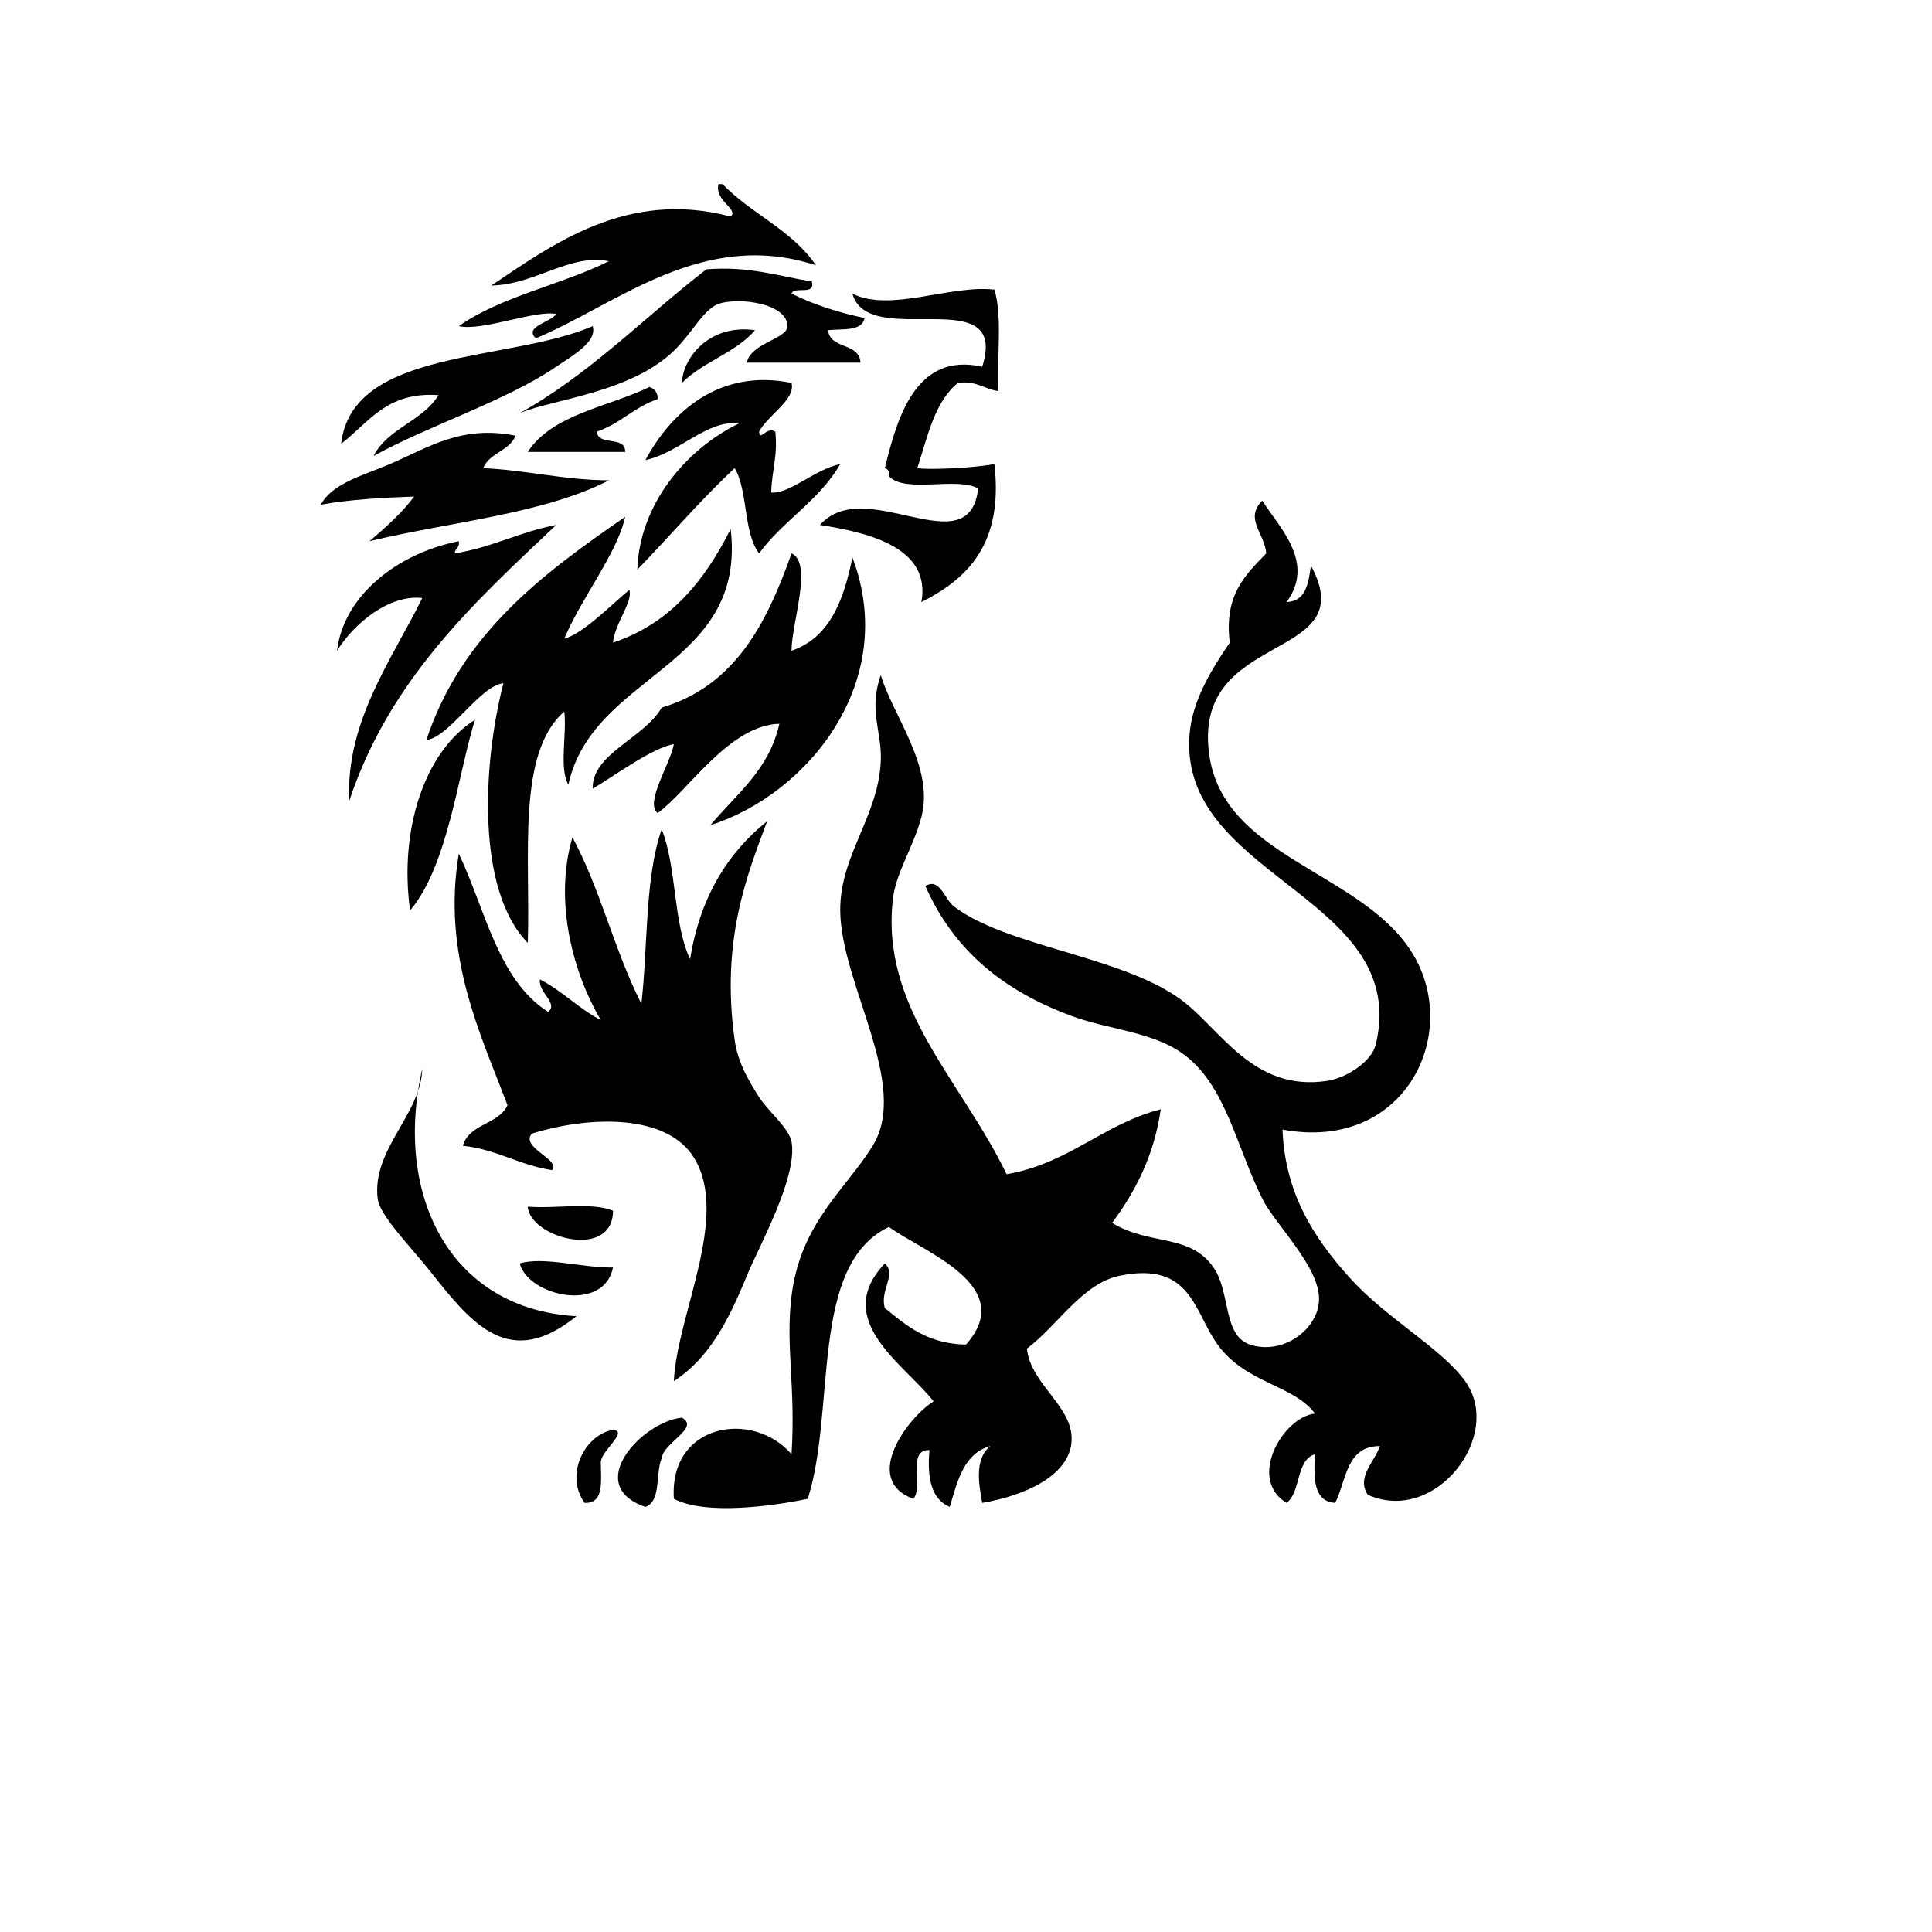 <!--?xml version="1.0" encoding="utf-8"?-->
<!-- Generator: Adobe Illustrator 15.0.0, SVG Export Plug-In . SVG Version: 6.00 Build 0)  -->

<svg xmlns="http://www.w3.org/2000/svg" xmlns:xlink="http://www.w3.org/1999/xlink" width="500px" height="500px" viewBox="0 0 500 500">
<path fill-rule="evenodd" clip-rule="evenodd" d="M185.945,47.648c0.351,0,0.701,0,1.051,0c7.376,7.674,18.116,11.989,24.153,21.002
	c-29.351-9.588-51.511,10.147-72.459,18.902c-3.281-3.01,4.095-4.245,5.251-6.3c-5.619-1.042-19.218,4.561-25.204,3.151
	c10.867-7.685,26.452-10.654,38.855-16.802c-10.141-2.079-19.096,6.099-30.453,6.3c15.713-10.515,35.153-24.997,61.958-17.853
	C191.271,54.145,184.843,51.962,185.945,47.648z" id="path-0" style="position: relative;"></path>
<path fill-rule="evenodd" clip-rule="evenodd" d="M210.098,72.853c1.006,3.805-4.533,1.066-5.251,3.149
	c5.635,2.767,11.946,4.858,18.902,6.302c-0.662,3.538-5.663,2.734-9.451,3.149c0.555,5.048,8.094,3.108,8.402,8.402
	c-9.801,0-19.603,0-29.404,0c0.863-5.043,10.515-6.131,10.502-9.451c-0.026-6.36-14.766-7.826-18.902-5.251
	c-3.89,2.421-6.33,8.009-11.553,12.603c-12.132,10.668-33.578,11.972-39.904,15.751c18.825-10.229,32.976-25.132,49.355-37.804
	C193.845,68.802,201.348,71.451,210.098,72.853z" id="path-1" style="position: relative;"></path>
<path fill-rule="evenodd" clip-rule="evenodd" d="M153.392,84.404c1.22,4.123-5.373,7.708-9.451,10.5
	c-12.882,8.821-33.213,15.311-47.257,23.104c3.657-7.195,12.709-8.994,16.802-15.753c-13.534-0.933-18.043,7.159-25.202,12.602
	C91.106,90.024,131.648,93.814,153.392,84.404z" id="path-2" style="position: relative;"></path>
<path fill-rule="evenodd" clip-rule="evenodd" d="M204.847,99.105c1.149,4.284-6.14,8.317-8.4,12.6c0.252,2.707,1.807-1.442,4.2,0
	c0.697,6.298-0.953,10.25-1.049,15.753c4.693,0.472,11.408-6.078,17.851-7.351c-5.343,9.359-14.788,14.617-21.002,23.102
	c-4.106-5.345-2.81-16.093-6.302-22.053c-8.896,8.254-16.745,17.561-25.202,26.253c0.511-16.644,12.369-31.032,26.253-37.804
	c-8.105-1.091-15.446,7.65-24.153,9.451C173.524,106.982,185.915,95.229,204.847,99.105z" id="path-3" style="position: relative;"></path>
<path fill-rule="evenodd" clip-rule="evenodd" d="M168.094,100.155c1.29,0.459,2.155,1.344,2.1,3.151
	c-6.039,2.012-9.713,6.388-15.753,8.4c0.346,3.856,7.469,0.934,7.351,5.251c-8.4,0-16.802,0-25.202,0
	C142.939,107.205,157.22,105.382,168.094,100.155z" id="path-4" style="position: relative;"></path>
<path fill-rule="evenodd" clip-rule="evenodd" d="M133.439,112.757c-1.615,3.984-6.785,4.416-8.4,8.4
	c11.386,0.515,20.722,3.081,32.553,3.151c-17.131,8.772-41.092,10.714-61.957,15.753c4.138-3.566,8.25-7.152,11.551-11.553
	c-8.455,0.297-16.731,0.771-24.153,2.1c3.014-5.604,11.066-7.59,17.853-10.5C110.817,115.848,119.371,109.933,133.439,112.757z" id="path-5" style="position: relative;"></path>
<path fill-rule="evenodd" clip-rule="evenodd" d="M326.661,129.559c4.61,7.187,13.775,16.042,6.303,26.253
	c5.046-0.203,5.648-4.854,6.302-9.451c13.771,25.454-31.275,16.212-26.255,49.355c3.888,25.651,37.624,29.654,51.455,49.357
	c14.638,20.854-0.06,53.292-32.554,47.255c0.62,15.839,7.46,27.503,17.852,38.855c9.263,10.117,23.328,17.804,29.404,26.251
	c10.135,14.087-7.751,37.257-25.2,29.404c-3.063-4.648,2.013-8.798,3.149-12.601c-8.746,0.005-8.652,8.849-11.554,14.702
	c-5.627-0.32-5.605-6.298-5.251-12.6c-5.037,1.61-3.546,9.75-7.349,12.6c-10.229-6.161-0.936-22.234,7.349-23.102
	c-5.478-7.447-17.885-7.742-25.2-17.855c-6.156-8.507-6.764-21.556-25.204-17.851c-9.797,1.97-16.035,12.771-24.152,18.901
	c0.978,9.37,12.279,15.057,11.553,24.153c-0.696,8.661-11.912,13.878-23.106,15.753c-1.128-5.661-1.773-11.639,2.103-14.702
	c-6.858,1.894-8.516,8.985-10.502,15.754c-4.708-1.944-5.93-7.371-5.251-14.702c-5.914-0.313-1.496,9.703-4.2,12.6
	c-13.548-5.042-1.188-21.23,5.251-25.204c-7.126-9.323-26.642-20.932-12.602-35.702c3.143,2.871-1.401,6.938,0,11.549
	c5.591,4.563,11.043,9.264,21.002,9.451c13.506-15.283-11.125-24.008-19.951-30.451c-20.665,9.789-13.63,47.276-21.002,70.357
	c-8.847,1.85-26.409,4.35-34.655,0c-1.28-19.376,20.233-23.209,30.453-11.549c1.113-17.522-1.613-27.832,0-40.957
	c2.331-18.945,14.019-27.521,21.004-38.855c9.752-15.826-8.297-41.936-8.402-60.906c-0.079-14.356,9.951-24.377,10.502-38.855
	c0.282-7.445-3.245-13.049,0-22.053c3.025,10.387,13.922,23.668,10.5,36.755c-1.961,7.507-6.567,14.369-7.351,21.002
	c-3.348,28.333,17.5,46.8,29.404,71.411c16.143-2.761,24.876-12.93,39.906-16.805c-1.794,12.211-6.635,21.367-12.604,29.404
	c9.806,5.973,20.115,2.679,26.255,11.553c4.508,6.512,2.315,17.573,9.451,19.949c8.473,2.824,17.642-3.931,17.851-11.549
	c0.239-8.579-11.245-19.325-14.702-26.255c-6.861-13.75-9.502-29.888-21-37.805c-7.836-5.392-18.966-5.978-28.353-9.451
	c-17.325-6.408-30.396-16.723-37.806-33.604c3.645-2.331,4.982,3.439,7.351,5.251c13.659,10.449,43.491,12.856,58.808,24.153
	c10.237,7.554,18.591,23.913,37.805,21.004c5.233-0.795,11.574-5.119,12.6-9.451c8.776-37.125-47.229-42.715-48.306-76.661
	c-0.286-9.03,3.294-16.779,10.502-27.302c-1.551-12.406,4.123-17.58,9.451-23.104C327.208,137.822,322.018,134.323,326.661,129.559z
	" id="path-6" style="position: relative;"></path>
<path fill-rule="evenodd" clip-rule="evenodd" d="M143.941,135.859c-21.446,20.209-43.158,40.154-53.557,71.41
	c-0.996-20.603,11.308-36.997,18.902-52.508c-8.673-0.961-17.787,6.708-22.053,13.653c1.641-14.117,15.424-25.179,31.504-28.353
	c0.297,1.694-0.991,1.807-1.049,3.149C127.37,141.691,134.494,137.615,143.941,135.859z" id="path-7" style="position: relative;"></path>
<path fill-rule="evenodd" clip-rule="evenodd" d="M204.847,143.21c5.612,2.521-0.015,18.092,0,25.204
	c9.908-3.395,13.514-13.089,15.753-24.153c12.147,32.017-11.386,61.178-36.755,69.308c6.657-8.045,15.176-14.228,17.853-26.253
	c-12.976,0.335-23.743,17.556-31.504,23.102c-3.412-2.645,3.267-12.625,4.2-17.851c-5.627,1.036-14.655,7.738-21.002,11.551
	c-0.295-9.054,13.452-13.143,17.851-21.002C190.171,177.54,198.459,161.326,204.847,143.21z" id="path-8" style="position: relative;"></path>
<path fill-rule="evenodd" clip-rule="evenodd" d="M155.492,263.976c-6.847-11.451-12.346-30.28-7.351-47.255
	c7.163,13.138,10.976,29.628,17.853,43.055c1.709-15.093,0.874-32.73,5.249-45.157c3.92,9.733,2.933,24.371,7.351,33.604
	c2.572-15.979,9.665-27.441,19.953-35.704c-5.033,13.534-12.11,30.746-8.402,56.708c0.844,5.904,3.73,10.655,6.302,14.702
	c2.271,3.571,7.761,8.02,8.4,11.549c1.658,9.151-8.545,27.284-11.551,34.655c-4.864,11.925-9.878,21.457-18.902,27.302
	c0.754-16.992,14.548-42.5,5.251-57.753c-7.048-11.566-27.236-10.899-42.006-6.303c-3.074,3.59,7.567,6.742,5.251,9.451
	c-8.517-1.286-14.247-5.354-23.102-6.302c1.598-5.751,9.246-5.456,11.551-10.502c-6.964-18.433-16.997-38.749-12.602-65.106
	c6.883,14.469,10.081,32.626,23.104,40.953c2.801-2.191-2.617-5.012-2.102-8.399C145.535,256.43,149.696,261.019,155.492,263.976z" id="path-9" style="position: relative;"></path>
<path fill-rule="evenodd" clip-rule="evenodd" d="M109.286,276.575c-7.451,32.574,7.052,62.218,39.904,64.06
	c-17.309,13.903-26.828,2.333-37.804-11.554c-5.144-6.507-13.121-14.445-13.651-18.901
	C96.222,297.455,108.972,288.363,109.286,276.575z" id="path-10" style="position: relative;"></path>
<path fill-rule="evenodd" clip-rule="evenodd" d="M136.59,312.281c7.123,0.577,16.636-1.234,22.053,1.051
	C158.643,326.185,137.152,320.391,136.59,312.281z" id="path-11" style="position: relative;"></path>
<path fill-rule="evenodd" clip-rule="evenodd" d="M134.49,326.983c6.095-1.876,16.309,1.175,24.153,1.051
	C156.304,339.768,136.846,335.55,134.49,326.983z" id="path-12" style="position: relative;"></path>
<path fill-rule="evenodd" clip-rule="evenodd" d="M176.494,366.89c4.685,2.688-4.73,6.35-5.251,10.498
	c-1.665,3.939-0.075,11.126-4.2,12.604C150.713,384.391,166.255,367.894,176.494,366.89z" id="path-13" style="position: relative;"></path>
<path fill-rule="evenodd" clip-rule="evenodd" d="M158.643,370.039c4.168,0.354-3.138,5.43-3.151,8.399
	c0.023,4.922,0.92,10.72-4.2,10.502C146.032,381.647,151.367,371.295,158.643,370.039z" id="path-14" style="position: relative;"></path>
<path fill-rule="evenodd" clip-rule="evenodd" d="M212.198,135.859c11.754-13.294,38.611,10.893,40.957-9.451
	c-5.661-3.091-18.866,1.361-23.104-3.151c0.171-1.22-0.233-1.867-1.051-2.1c3.269-13.435,8.125-30.035,25.202-26.253
	c7.114-22.51-29.504-4.003-33.602-18.902c9.917,4.916,25.219-2.367,36.755-1.049c2.128,6.971,0.581,17.62,1.051,26.253
	c-3.756-0.446-5.605-2.798-10.504-2.1c-6.016,4.834-7.834,13.867-10.5,22.051c3.331,0.502,14.621-0.058,19.953-1.049
	c2.346,20.549-6.798,29.607-18.904,35.704C241.03,141.811,225.063,137.86,212.198,135.859z" id="path-15" style="position: relative;"></path>
<path fill-rule="evenodd" clip-rule="evenodd" d="M195.396,85.453c-4.976,5.877-13.54,8.163-18.902,13.653
	C176.665,92.611,183.574,83.792,195.396,85.453z" id="path-16" style="position: relative;"></path>
<path fill-rule="evenodd" clip-rule="evenodd" d="M161.792,133.759c-2.091,9.466-11.292,20.906-15.751,31.504
	c4.561-1.053,11.844-8.447,16.802-12.602c1.113,2.903-3.807,8.766-4.2,13.653c14.948-5.003,23.762-16.142,30.453-29.404
	c4.172,36.027-35.636,37.172-42.006,66.157c-2.431-4.219-0.363-12.938-1.049-18.902c-12.389,10.716-8.723,37.483-9.451,59.857
	c-13.284-13.499-11.76-46.097-6.302-67.208c-6.067,0.603-13.988,13.997-19.951,14.702
	C119.41,164.186,140.226,148.595,161.792,133.759z" id="path-17" style="position: relative;"></path>
<path fill-rule="evenodd" clip-rule="evenodd" d="M122.937,186.265c-4.318,13.538-6.964,37.838-16.802,49.357
	C103.247,214.876,109.809,194.494,122.937,186.265z" id="path-18" style="position: relative;"></path>
</svg>
